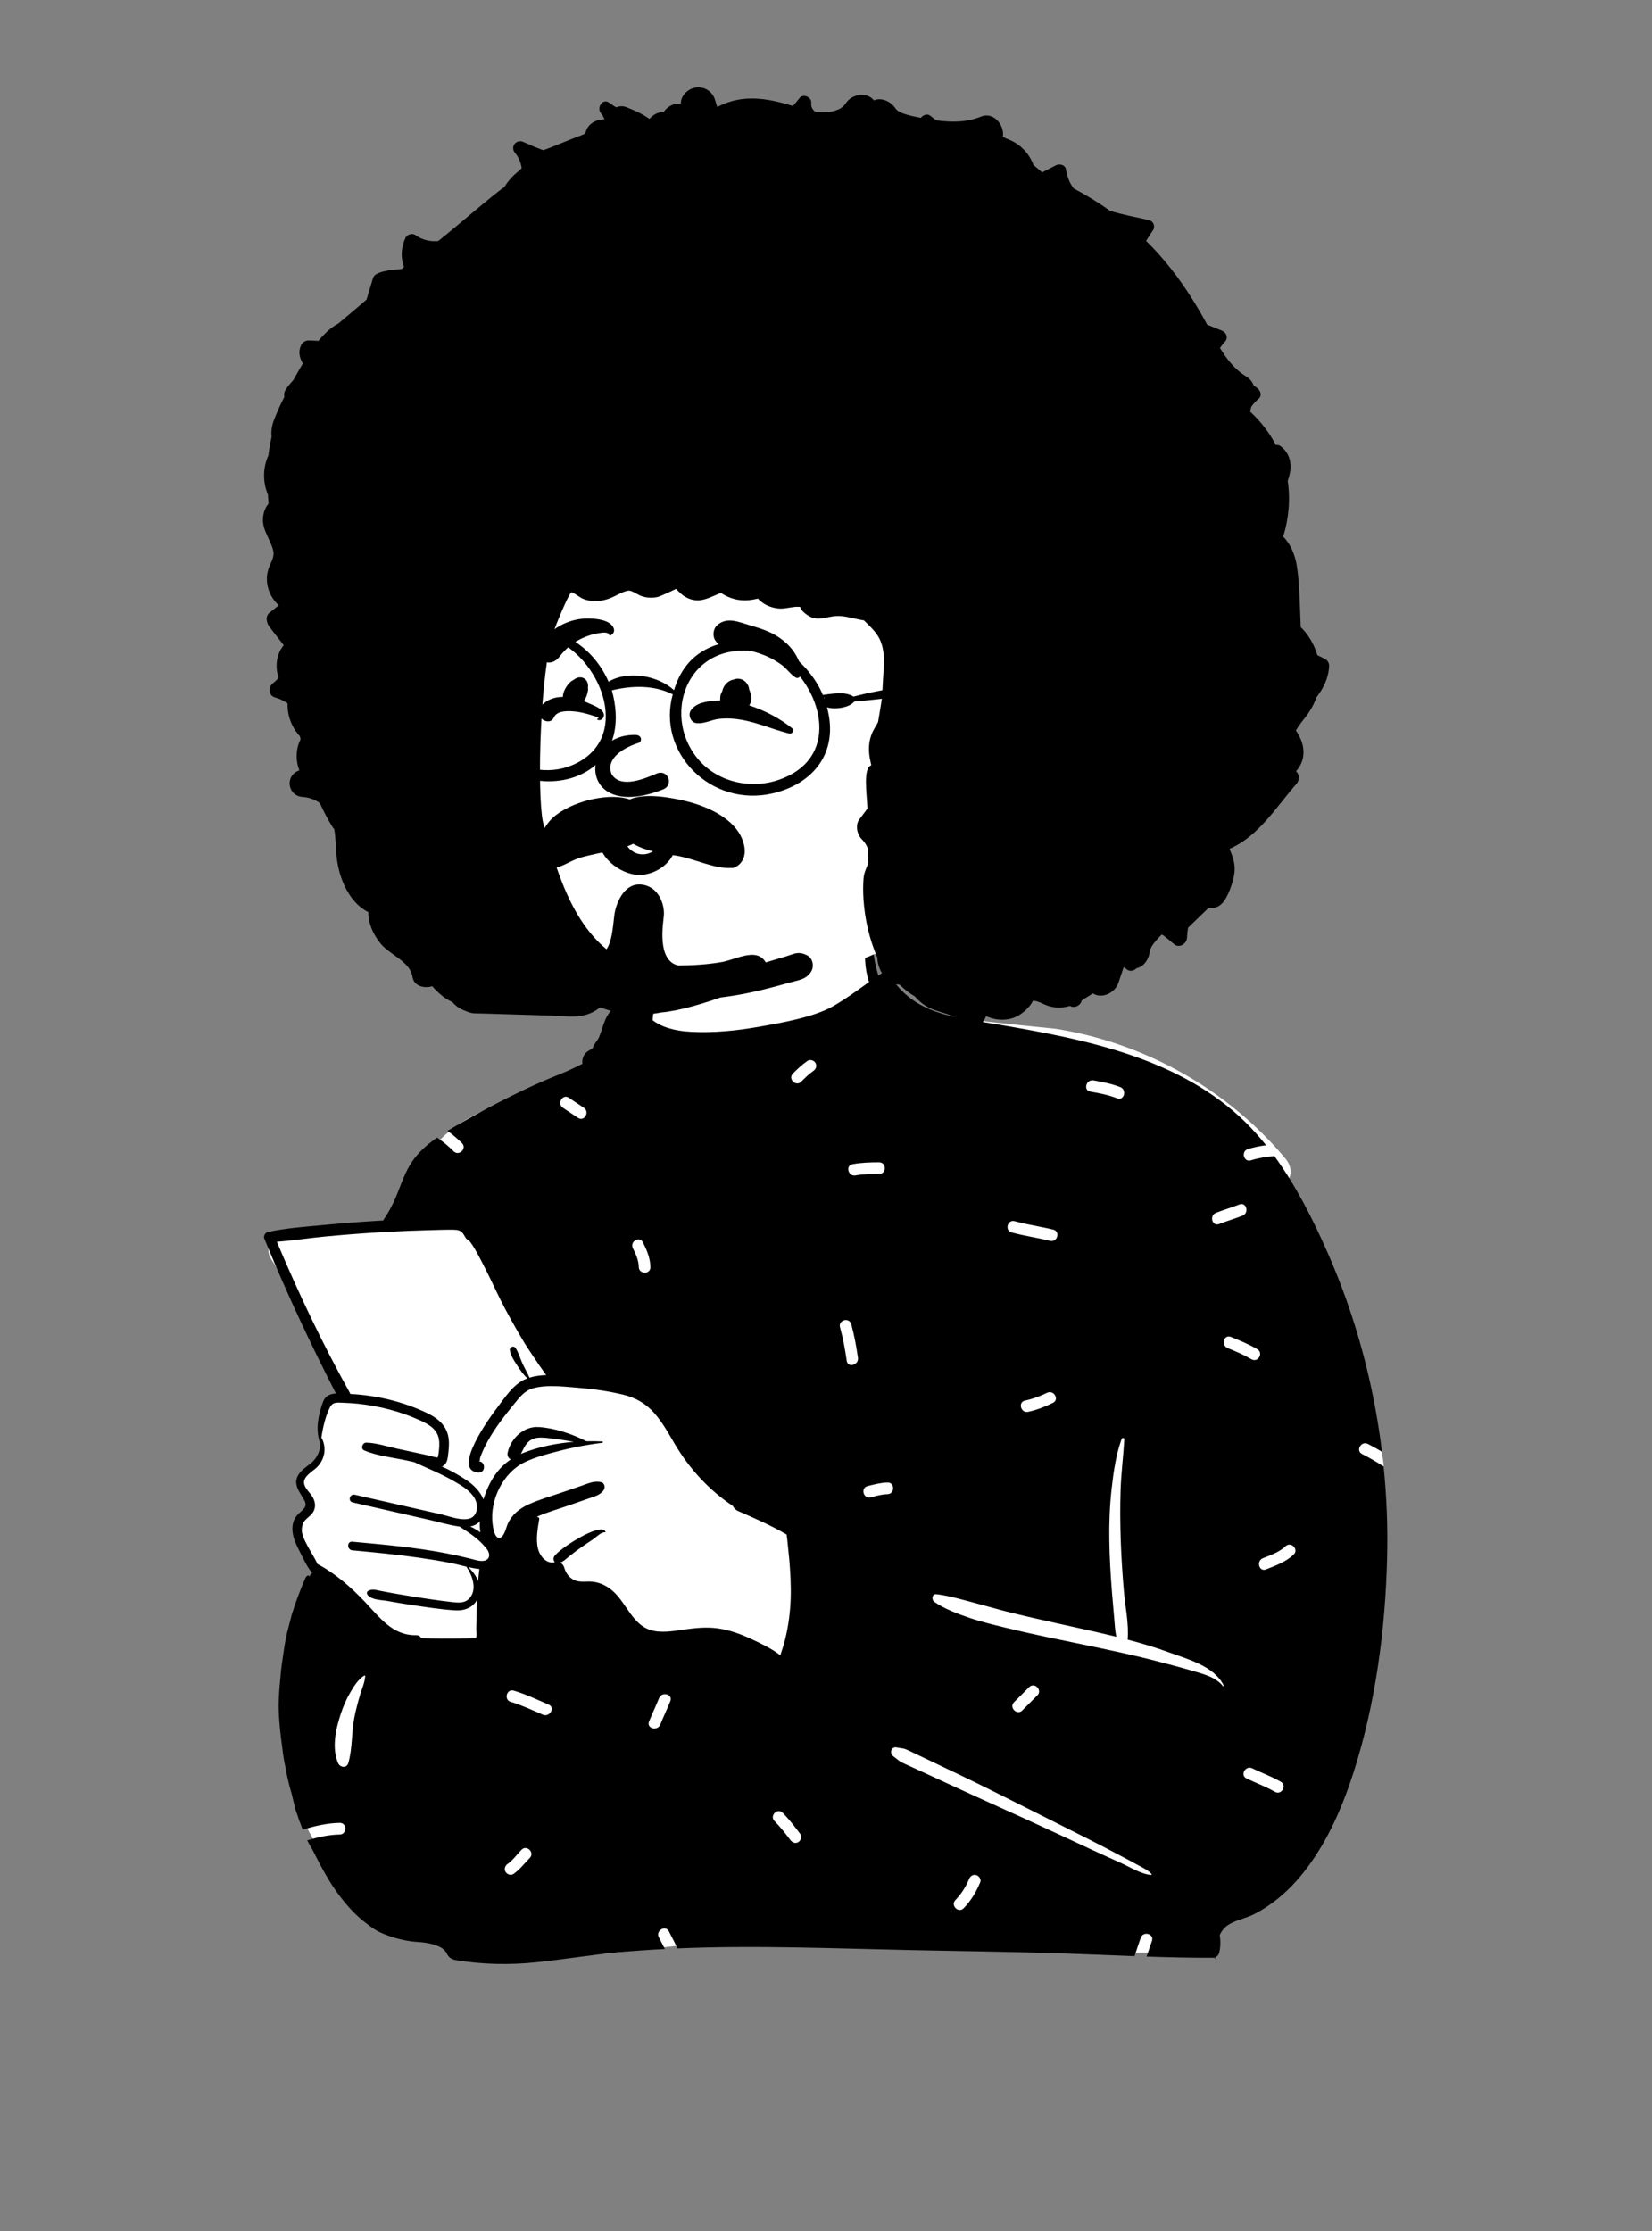 <svg width="240" height="324" viewBox="0 0 240 324" fill="none" xmlns="http://www.w3.org/2000/svg">
<rect x="0" y="0" width="240" height="324" fill="#808080" stroke="none"/>
<path fill-rule="evenodd" clip-rule="evenodd" d="M58.921 176.597C60.762 169.453 62.456 166.425 65.727 163.942C68.787 161.619 73.253 159.669 79.77 158.244C86.558 157.057 86.751 153.528 88.453 147.857C88.949 146.152 91.41 145.698 92.472 146.927C92.621 146.765 92.778 146.617 92.939 146.484C92.794 145.671 93.978 143.34 93.939 142.562C93.526 134.444 96.181 130.367 102.807 128.851C104.248 128.522 114.037 128.327 115.442 128.716C121.585 130.415 127.632 135.808 126.707 142.305C128.635 144.826 130.522 146.364 133.497 147.176C140.117 148.017 146.737 148.764 153.359 149.404C166.322 151.438 178.475 158.3 186.782 168.309C187.548 169.233 187.769 170.487 187.093 171.472C187.623 173.741 190.604 179.246 188.258 180.801C192.116 190.03 200.993 207.868 201.009 212.964C201.079 234.373 198.767 262.24 177.645 274.087C176.8 274.919 176.679 275.839 176.313 277.076C175.384 280.974 172.011 283.759 168.32 283.532C150.136 283.936 132.524 281.717 114.34 281.61C106.321 281.562 96.677 282.76 89.71 283.557C82.744 284.355 75.712 283.649 69.027 281.61C68.463 282.497 67.323 283.015 66.167 282.76C59.237 281.382 53.632 277.111 48.751 272.442C47.26 269.728 41.434 261.995 43.75 259.303C41.651 250.428 41.76 240.892 45.49 232.441C44.961 230.892 45.925 229.189 45.49 227.589C45.175 226.432 44.369 225.953 43.963 224.806C43.392 223.193 44.013 221.029 44.656 219.383C44.919 218.563 44.171 217.68 43.963 216.842C42.977 212.894 45.235 213.242 46.864 210.602C46.84 210.594 46.416 208.709 46.418 208.719C46.169 207.373 46.793 205.65 47.338 204.527C47.706 203.768 48.495 203.293 49.279 203.38C48.49 200.699 47.491 198.469 46.418 195.887C44.519 191.336 42.116 186.977 39.39 182.857C38.274 181.17 39.773 179.216 41.58 179.101C47.427 178.729 53.211 177.887 58.921 176.597Z" fill="white"/>
<path fill-rule="evenodd" clip-rule="evenodd" d="M75.987 211.017C78.325 210.1 80.844 209.593 83.374 209.396C82.012 209.158 80.645 208.927 79.267 208.809C78.306 208.726 77.415 208.735 76.692 209.464C76.21 209.95 75.984 210.576 75.668 211.151C75.771 211.104 75.879 211.06 75.987 211.017ZM50.884 202.441C54.714 202.636 58.549 203.546 62.014 205.197C63.431 205.873 64.716 206.85 65.092 208.456C65.282 209.276 65.235 210.124 65.134 210.952C65.058 211.58 65.039 212.381 64.494 212.806C64.401 212.877 64.302 212.932 64.198 212.972C65.476 213.549 66.693 214.243 67.775 214.957C68.763 215.61 69.78 216.616 70.236 217.751C70.274 217.622 70.312 217.502 70.35 217.388C71.127 215.088 72.325 213.205 74.212 211.939C73.878 211.789 73.648 211.434 73.756 210.944C74.204 208.896 76.095 207.116 78.23 207.243C80.569 207.38 83.081 208.232 85.196 209.308C85.967 209.291 86.736 209.301 87.497 209.335C87.627 209.339 87.621 209.517 87.497 209.532C86.88 209.61 86.263 209.697 85.646 209.798C84.18 210.033 82.718 210.331 81.288 210.7C79.572 211.145 77.797 211.59 76.194 212.366C73.084 213.873 71.159 217.813 71.554 221.241C71.62 221.803 71.837 223.502 72.617 223.327C73.276 223.179 73.538 221.803 73.768 221.293C74.385 219.941 75.497 219.057 76.83 218.459C78.395 217.755 80.07 217.28 81.693 216.726C82.612 216.411 83.531 216.096 84.452 215.783C85.394 215.46 86.29 215.014 87.294 215.24C87.9 215.378 87.97 216.1 87.63 216.515C87.112 217.147 86.343 217.333 85.597 217.593C84.613 217.935 83.63 218.278 82.648 218.62C81.129 219.148 79.538 219.594 78.057 220.241L78.104 220.346C78.224 220.313 78.366 220.433 78.342 220.581C78.121 221.949 77.812 223.529 78.154 224.899C78.425 225.985 79.378 227.188 80.616 226.869C80.421 226.691 80.349 226.385 80.48 226.102C80.971 225.053 87.393 220.915 87.966 222.452C87.985 222.506 87.926 222.547 87.879 222.538C87.391 222.437 86.573 223.269 86.183 223.534C85.619 223.914 85.046 224.286 84.488 224.677C83.877 225.104 83.282 225.552 82.701 226.015C82.244 226.379 81.9 226.757 81.376 226.941C81.651 227.072 81.869 227.315 81.961 227.625C82.198 228.435 82.654 229.122 83.447 229.479C84.277 229.851 85.213 229.616 86.087 229.707C87.279 229.828 88.318 230.394 89.187 231.204C91.01 232.907 91.925 235.908 94.475 236.713C95.998 237.193 97.688 236.891 99.23 236.673C100.952 236.43 102.63 236.238 104.364 236.492C106.025 236.735 107.594 237.309 109.111 238.011C110.533 238.668 112.105 239.413 113.366 240.393C113.626 239.592 113.888 238.799 114.087 237.982C114.556 236.048 114.809 234.078 114.871 232.091C114.928 230.2 114.822 228.3 114.659 226.416C114.579 225.476 114.452 224.54 114.372 223.599C114.351 223.362 114.309 223.109 114.277 222.855C112.025 221.526 109.659 220.507 107.274 219.459C107.267 219.457 107.261 219.452 107.254 219.451C107.18 219.417 107.109 219.385 107.035 219.353C107.037 219.349 107.039 219.345 107.043 219.34C106.77 219.174 106.58 218.952 106.466 218.702C103.029 216.422 100.156 213.309 98.013 209.678C97.116 208.156 96.251 206.577 95.077 205.244C93.826 203.821 92.341 202.976 90.503 202.536C88.354 202.021 86.14 201.712 83.939 201.536C82.737 201.441 81.393 201.293 80.083 201.3C79.171 201.306 78.277 201.384 77.457 201.61C76.242 201.944 75.532 202.868 74.77 203.802C74.041 204.698 73.316 205.597 72.636 206.531C71.992 207.416 71.383 208.331 70.855 209.291C70.538 209.866 70.244 210.458 69.997 211.068C69.911 211.284 69.797 211.529 69.744 211.753C69.691 211.979 69.788 212.218 69.535 212.218C70.58 212.233 70.57 213.905 69.53 213.843C65.461 213.607 71.29 205.66 72.142 204.552C73.348 202.984 74.592 200.938 76.523 200.209C76.551 200.198 76.58 200.188 76.608 200.179C76.046 199.647 75.602 199.009 75.177 198.36C74.74 197.692 74.219 196.927 74.075 196.134C73.984 195.629 74.611 195.342 74.909 195.783C75.342 196.428 75.552 197.244 75.875 197.952C76.204 198.67 76.606 199.349 76.923 200.074C77.685 199.839 78.509 199.732 79.348 199.696C78.29 198.263 76.481 195.498 76.263 195.143C75.262 193.499 74.309 191.804 73.399 190.106C72.414 188.268 71.571 186.353 70.629 184.493C70.094 183.439 69.556 182.375 68.962 181.352C68.757 181.002 68.537 180.651 68.288 180.332C68.24 180.268 68.178 180.216 68.121 180.156C68.056 180.12 67.988 180.08 67.95 180.059C67.608 179.863 67.487 179.406 67.247 179.116C66.862 178.649 66.41 178.594 65.831 178.588C64.597 178.575 63.359 178.624 62.127 178.658C60.317 178.708 58.508 178.78 56.7 178.875C56.153 178.905 55.608 178.935 55.061 178.968C52.43 179.125 49.802 179.33 47.18 179.581C44.861 179.803 42.541 180.165 40.219 180.338C43.363 187.809 46.849 195.145 50.795 202.226C50.835 202.297 50.865 202.369 50.884 202.441ZM68.326 221.688C68.833 221.921 69.325 222.21 69.784 222.54C69.708 222.027 69.689 221.486 69.71 220.942C69.332 221.348 68.848 221.581 68.326 221.688ZM46.681 208.836C46.717 208.84 46.751 208.86 46.768 208.895C47.469 210.343 47.176 211.96 46.031 213.095C45.431 213.687 44.123 214.355 44.166 215.327C44.201 216.113 45.057 216.772 45.422 217.421C45.763 218.026 45.889 218.689 45.617 219.345C45.268 220.184 44.294 220.518 43.96 221.342C43.538 222.388 44.224 223.65 44.706 224.561C45.154 225.404 45.733 226.247 46.117 227.139C48.693 228.473 50.998 230.519 52.979 232.596C55.149 234.868 57.01 237.542 60.456 237.474C60.8 237.468 61.062 237.65 61.219 237.901C62.178 237.946 63.139 237.965 64.098 237.969C65.784 237.977 67.47 237.96 69.154 237.907C69.272 237.5 69.186 236.946 69.192 236.601C69.213 235.492 69.224 234.384 69.27 233.275C69.283 232.966 69.296 232.655 69.308 232.347C68.702 233.444 67.519 233.943 66.171 233.866C64.003 233.74 61.823 233.385 59.677 233.065C58.546 232.898 57.418 232.708 56.292 232.505C55.367 232.341 54.061 232.383 53.415 231.641C53.263 231.468 53.254 231.151 53.493 231.034C54.133 230.719 54.536 230.895 55.24 231.03C56.098 231.197 56.958 231.356 57.82 231.504C59.474 231.791 61.132 232.057 62.795 232.292C63.741 232.425 64.69 232.556 65.638 232.66C66.467 232.748 67.4 232.869 68.068 232.246C69.414 230.986 68.66 228.874 67.808 227.602C67.791 227.577 67.791 227.553 67.798 227.532C66.995 227.344 66.194 227.124 65.396 226.97C63.86 226.674 62.313 226.425 60.765 226.203C57.583 225.749 54.38 225.448 51.182 225.146C50.389 225.07 50.381 223.823 51.182 223.897C55.777 224.318 60.395 224.717 64.929 225.603C66.065 225.822 67.194 226.072 68.315 226.353C68.846 226.484 69.414 226.689 69.969 226.696C70.003 226.696 70.037 226.696 70.071 226.693C71.159 226.66 71.317 225.728 70.719 224.952C70.646 224.857 70.57 224.762 70.491 224.671C69.435 223.411 68.119 222.57 66.763 221.699C65.243 221.492 63.729 221.031 62.241 220.693C58.569 219.856 54.898 219.019 51.224 218.184C50.504 218.019 50.81 216.912 51.53 217.075C54.319 217.707 57.108 218.339 59.897 218.971L63.978 219.896C64.793 220.08 65.812 220.45 66.771 220.583C67.244 220.649 67.703 220.657 68.117 220.56C69.454 220.243 69.522 218.571 68.945 217.578C68.298 216.462 67.077 215.764 65.993 215.132C64.115 214.035 62.117 213.247 60.165 212.338C59.818 212.262 59.472 212.186 59.125 212.11C57.11 211.666 54.807 211.449 52.91 210.635C52.341 210.394 52.652 209.498 53.214 209.51C54.686 209.542 56.227 210.066 57.665 210.377C59.222 210.715 60.782 211.051 62.339 211.387C62.495 211.421 63.42 211.717 63.56 211.651C63.648 211.609 63.68 211.301 63.71 211.098C63.805 210.43 63.874 209.728 63.771 209.058C63.543 207.555 62.29 206.85 61.022 206.273C58.2 204.99 55.105 204.187 52.024 203.865C51.315 203.791 50.605 203.745 49.891 203.722C49.052 203.696 48.361 203.548 47.936 204.375C47.269 205.677 46.901 207.351 46.681 208.836ZM50.602 256.04C51.217 253.912 51.049 251.64 51.471 249.47C51.688 248.35 51.985 247.239 52.309 246.146C52.571 245.263 53.007 244.324 53.056 243.403C53.059 243.341 52.987 243.306 52.937 243.334C52.069 243.831 51.403 244.906 50.908 245.749C50.316 246.758 49.863 247.815 49.498 248.926C48.771 251.14 48.174 253.81 49.112 256.04C49.391 256.704 50.371 256.837 50.602 256.04ZM69.608 227.856C69.088 227.805 68.569 227.706 68.049 227.589C68.63 228.156 69.167 228.838 69.465 229.595C69.511 229.014 69.57 228.435 69.648 227.858C69.636 227.858 69.621 227.858 69.608 227.856ZM74.603 272.149C75.519 271.509 76.187 270.614 76.965 269.825C77.729 269.049 76.534 267.853 75.769 268.63C75.106 269.303 74.531 270.144 73.75 270.689C73.374 270.95 73.201 271.424 73.447 271.845C73.664 272.217 74.228 272.41 74.603 272.149ZM79.714 247.559C78.041 246.835 76.396 246.047 74.645 245.526C73.598 245.214 73.155 246.846 74.195 247.156C75.808 247.636 77.32 248.352 78.861 249.018C79.85 249.446 80.71 247.989 79.714 247.559ZM97.383 247.052C97.792 246.042 96.156 245.607 95.753 246.603C95.289 247.749 94.757 248.865 94.293 250.011C93.884 251.021 95.519 251.457 95.922 250.461C96.386 249.315 96.919 248.198 97.383 247.052ZM114.822 267.219C115.094 267.583 115.548 267.78 115.978 267.523C116.337 267.307 116.557 266.734 116.281 266.366C115.475 265.292 114.659 264.231 113.715 263.273C112.95 262.497 111.755 263.693 112.52 264.469C113.363 265.324 114.102 266.26 114.822 267.219ZM117.315 154.064C116.539 154.594 115.86 155.238 115.197 155.901C114.426 156.671 115.622 157.866 116.392 157.096C116.951 156.538 117.514 155.971 118.168 155.524C118.546 155.266 118.716 154.785 118.471 154.367C118.252 153.993 117.692 153.807 117.315 154.064ZM91.944 181.273C92.382 182.151 92.777 183.012 92.802 184.011C92.829 185.099 94.519 185.099 94.492 184.011C94.46 182.704 93.978 181.571 93.403 180.419C92.917 179.444 91.46 180.302 91.944 181.273ZM82.635 159.42C81.726 158.815 80.881 160.28 81.781 160.88C82.512 161.367 83.242 161.854 83.972 162.341C84.88 162.947 85.726 161.482 84.825 160.881C84.095 160.394 83.365 159.907 82.635 159.42ZM123.011 197.627C123.166 198.701 124.795 198.242 124.641 197.178C124.403 195.533 124.113 193.91 123.667 192.308C123.375 191.259 121.746 191.708 122.038 192.757C122.484 194.359 122.774 195.982 123.011 197.627ZM128.937 216.995C130.025 216.972 130.025 215.281 128.937 215.304C127.952 215.325 126.985 215.584 126.035 215.821C124.979 216.085 125.429 217.716 126.484 217.452C127.287 217.251 128.105 217.013 128.937 216.995ZM131.124 256.01C131.498 256.192 131.882 256.356 132.259 256.529C133.016 256.875 133.772 257.221 134.528 257.569C136.103 258.292 137.677 259.017 139.249 259.746C142.397 261.203 145.569 262.61 148.725 264.051C151.943 265.522 155.152 267.012 158.357 268.51C159.867 269.215 161.389 269.894 162.908 270.581C164.206 271.169 165.811 272.195 167.236 272.292C167.31 272.297 167.334 272.204 167.292 272.156C166.754 271.544 165.895 271.187 165.187 270.789C164.464 270.382 163.728 269.999 162.995 269.611C161.466 268.801 159.936 267.997 158.393 267.216C155.306 265.653 152.214 264.102 149.121 262.553C145.966 260.972 142.815 259.381 139.633 257.857C138.135 257.14 136.635 256.424 135.134 255.711C134.321 255.325 133.508 254.939 132.695 254.554C132.343 254.387 131.996 254.208 131.636 254.059C131.159 253.862 130.796 253.902 130.304 253.78C129.501 253.582 129.154 254.603 129.77 255.048C130.278 255.414 130.545 255.727 131.124 256.01ZM142.408 273.348C142.581 272.926 142.218 272.413 141.818 272.307C141.338 272.181 140.953 272.473 140.778 272.898C140.315 274.026 139.655 275.06 138.805 275.934C138.046 276.715 139.24 277.911 140 277.129C141.065 276.034 141.83 274.754 142.408 273.348ZM150.709 246.208C151.479 245.437 150.284 244.242 149.514 245.012L147.323 247.203C146.553 247.974 147.748 249.17 148.518 248.399L150.709 246.208ZM173.181 242.635C174.756 243.097 176.593 243.522 177.667 244.866C177.719 244.932 177.807 244.848 177.776 244.782C176.401 241.931 172.459 240.932 169.73 239.933C167.8 239.226 165.819 238.64 163.822 238.117C164.021 235.838 163.471 233.395 163.279 231.127C163.075 228.705 162.909 226.277 162.823 223.848C162.736 221.37 162.715 218.875 162.797 216.396C162.878 213.926 163.198 211.487 163.339 209.026C163.352 208.788 163.021 208.776 162.949 208.973C162.12 211.257 161.766 213.787 161.496 216.196C161.218 218.677 161.125 221.15 161.161 223.646C161.198 226.212 161.347 228.771 161.551 231.329C161.648 232.541 161.761 233.752 161.867 234.963C161.948 235.888 161.986 236.805 162.174 237.7C160.97 237.404 159.762 237.124 158.559 236.852C154.721 235.986 150.867 235.182 147.045 234.245C145.169 233.785 143.32 233.235 141.452 232.746C139.694 232.285 137.837 231.727 136.032 231.521C135.388 231.448 135.306 232.329 135.732 232.629C137.2 233.659 139.149 234.377 140.844 234.954C142.545 235.533 144.313 235.95 146.057 236.378C149.693 237.273 153.363 238.005 157.028 238.766C160.688 239.528 164.355 240.283 167.974 241.222C169.717 241.674 171.454 242.128 173.181 242.635ZM181.811 197.402C182.752 197.954 183.601 196.492 182.664 195.942C181.437 195.221 180.129 194.68 178.811 194.152C177.8 193.747 177.364 195.383 178.362 195.783C179.546 196.257 180.708 196.754 181.811 197.402ZM185.218 260.218C186.162 260.765 187.012 259.304 186.071 258.758C184.75 257.992 183.303 257.481 181.934 256.81C180.96 256.333 180.104 257.792 181.081 258.27C182.45 258.941 183.897 259.452 185.218 260.218ZM186.751 224.56C185.839 225.427 184.621 225.836 183.473 226.291C182.472 226.688 182.911 228.322 183.922 227.921C185.353 227.354 186.81 226.836 187.946 225.756C188.737 225.005 187.539 223.811 186.751 224.56ZM176.658 176.135C175.655 176.528 176.095 178.163 177.108 177.765C178.231 177.325 179.391 176.989 180.515 176.548C181.518 176.155 181.079 174.52 180.066 174.918C178.942 175.358 177.782 175.694 176.658 176.135ZM158.854 156.9C157.789 156.721 157.335 158.35 158.405 158.531C159.733 158.755 161.04 159.017 162.299 159.505C163.316 159.898 163.752 158.263 162.748 157.874C161.489 157.387 160.182 157.125 158.854 156.9ZM152.971 203.732C153.949 203.251 153.091 201.794 152.119 202.272C151.093 202.776 150.031 203.166 148.913 203.404C147.848 203.631 148.302 205.261 149.362 205.035C150.621 204.766 151.819 204.299 152.971 203.732ZM147.415 177.352C146.363 177.064 145.918 178.695 146.966 178.983C148.809 179.488 150.707 179.751 152.564 180.2C153.622 180.456 154.07 178.826 153.013 178.57C151.156 178.12 149.258 177.858 147.415 177.352ZM123.845 169.074C122.775 169.272 123.231 170.901 124.294 170.705C125.426 170.495 126.573 170.492 127.72 170.491C128.81 170.491 128.808 168.8 127.72 168.8C126.417 168.801 125.13 168.836 123.845 169.074ZM46.973 177.907C49.734 177.643 52.5 177.432 55.27 177.273C55.399 177.267 55.525 177.259 55.654 177.252C55.669 177.223 55.688 177.195 55.707 177.165C56.611 175.838 57.277 174.511 57.853 173.01C58.405 171.582 58.939 170.109 59.789 168.819C60.757 167.351 62.065 166.201 63.498 165.205C64.368 165.79 65.174 166.475 65.913 167.2C66.689 167.964 67.885 166.769 67.108 166.005C66.452 165.36 65.752 164.764 65.012 164.226C65.866 163.706 66.738 163.218 67.589 162.732C70.777 160.913 74.041 159.23 77.373 157.692C78.921 156.975 80.489 156.339 82.067 155.694C82.916 155.348 83.755 154.902 84.604 154.5C84.543 153.9 84.722 153.228 85.183 152.833C85.523 152.543 85.787 152.435 86.193 152.231C86.284 152.199 86.339 152.18 86.364 152.169C86.345 152.173 86.29 152.19 86.199 152.22C85.984 152.319 85.967 152.29 86.148 152.133C86.159 151.791 86.833 151.068 86.987 150.715C87.524 149.504 87.691 148.223 88.483 147.12C89.575 145.6 91.409 145.026 93.118 145.541C93.296 143.713 93.342 141.805 94.031 140.173C94.05 140.129 94.111 140.109 94.139 140.158C94.857 141.382 94.918 142.745 94.973 144.157C95.026 145.482 94.975 146.837 94.802 148.153C94.912 148.238 95.024 148.318 95.14 148.396C95.685 148.756 96.272 149.033 96.889 149.238C98.064 149.626 99.296 149.796 100.527 149.855C103.707 150.007 106.984 149.686 110.11 149.14C113.273 148.589 118.122 147.76 120.936 146.177C122.793 145.133 124.506 143.859 126.243 142.624C125.613 140.595 125.453 138.414 126.087 136.7C126.163 136.495 126.484 136.457 126.545 136.7C126.942 138.336 127.058 139.98 127.587 141.597C127.595 141.621 127.603 141.646 127.612 141.669C127.777 141.557 127.941 141.447 128.106 141.337C128.487 141.086 129.004 141.274 129.232 141.633C132.881 147.384 138.659 147.714 144.727 148.741C151.367 149.865 158.041 151.078 164.425 153.279C170.531 155.384 176.366 158.448 180.989 163.026C182.035 164.063 183.014 165.167 183.937 166.32C183.044 166.433 182.157 166.608 181.283 166.883C180.247 167.209 180.692 168.84 181.732 168.513C182.856 168.16 183.993 167.985 185.142 167.898C188.282 172.197 190.731 177.071 192.849 181.868C196.911 191.066 199.555 200.862 200.772 210.835C200.104 210.434 199.424 210.053 198.727 209.698C197.758 209.205 196.904 210.664 197.874 211.158C198.95 211.706 199.996 212.31 201.009 212.964C201.452 217.33 201.624 221.723 201.52 226.11C201.272 236.568 199.861 247.332 196.669 257.309C195.103 262.206 193.029 267.063 189.938 271.202C188.539 273.076 186.951 274.767 185.079 276.177C184.172 276.861 183.213 277.472 182.201 277.988C180.898 278.656 179.199 278.876 178.075 279.82C177.706 280.131 177.42 280.541 177.205 281.004C177.329 281.883 177.344 282.764 177.103 283.644C177.027 283.919 176.82 284.142 176.565 284.25C176.56 284.326 176.56 284.4 176.56 284.472C176.56 284.506 176.51 284.514 176.503 284.481C176.493 284.415 176.482 284.35 176.472 284.282C176.389 284.309 176.303 284.322 176.214 284.322C173.005 284.334 169.792 284.256 166.578 284.147C166.827 283.386 167.096 282.631 167.354 281.869C167.705 280.835 166.072 280.395 165.725 281.42C165.422 282.31 165.106 283.192 164.825 284.086C161.382 283.958 157.94 283.804 154.504 283.69C147.196 283.447 139.891 283.367 132.581 283.213C121.229 282.972 109.795 282.479 98.426 282.961C98.033 282.126 97.593 281.311 97.176 280.487C96.683 279.516 95.226 280.372 95.716 281.341C96.006 281.913 96.307 282.478 96.592 283.049C94.29 283.169 91.989 283.327 89.694 283.542C85.777 283.91 81.898 284.563 77.985 284.969C74.007 285.383 70.115 285.309 66.169 284.652C65.459 284.534 65.041 284.104 64.868 283.572C64.861 283.57 64.857 283.566 64.853 283.559C64.65 283.322 64.46 283.126 64.263 282.955C64.029 282.803 63.775 282.674 63.477 282.559C62.922 282.348 62.343 282.219 61.755 282.133C61.109 282.036 60.454 282.027 59.808 281.947C59.263 281.877 58.73 281.773 58.198 281.647C57.241 281.418 56.332 281.12 55.428 280.725C54.64 280.381 53.928 279.886 53.256 279.347C51.866 278.33 50.662 277.033 49.61 275.684C48.997 274.896 48.42 274.078 47.896 273.226C46.984 271.751 46.206 270.219 45.42 268.674C45.135 268.216 44.875 267.747 44.637 267.268C46.173 266.816 47.724 266.447 49.352 266.421C50.44 266.403 50.44 264.712 49.352 264.73C47.484 264.76 45.718 265.196 43.963 265.716C43.877 265.489 43.795 265.26 43.72 265.028C43.511 264.544 43.337 264.047 43.194 263.544C43.109 263.316 43.025 263.088 42.94 262.86C42.75 262.069 42.56 261.276 42.367 260.484C41.985 259.216 41.683 257.929 41.461 256.625C41.275 255.767 41.132 254.902 41.034 254.027C40.739 251.907 40.498 249.792 40.481 247.649C40.506 246.328 40.591 245.009 40.734 243.696C40.796 242.804 40.899 241.917 41.039 241.035C41.22 239.725 41.4 238.428 41.702 237.134C41.928 236.259 42.154 235.384 42.38 234.509C42.944 232.685 43.61 230.897 44.377 229.149C44.419 229.039 44.633 228.798 44.761 228.796C44.858 228.794 44.994 228.883 44.949 229.001C44.945 229.012 44.941 229.024 44.937 229.035C44.981 228.936 45.023 228.834 45.068 228.735C45.106 228.642 45.253 228.456 45.367 228.458C45.374 228.458 45.38 228.458 45.389 228.46C45.359 228.439 45.332 228.412 45.304 228.38C44.546 227.482 44.053 226.3 43.511 225.26C43.06 224.402 42.636 223.498 42.513 222.528C42.406 221.676 42.551 220.837 43.086 220.148C43.694 219.364 44.839 218.996 44.203 217.863C43.481 216.574 42.418 215.456 43.477 213.991C44.015 213.245 44.869 212.835 45.503 212.186C46.232 211.436 46.578 210.432 46.559 209.407C46.515 209.432 46.456 209.42 46.434 209.356C45.822 207.505 46.265 205.472 46.893 203.669C47.235 202.69 47.96 202.422 48.803 202.373C45.152 195.24 41.736 187.993 38.691 180.579C38.59 180.336 38.491 180.093 38.392 179.85C38.244 179.486 38.556 179.002 38.917 178.922C41.55 178.345 44.292 178.161 46.973 177.907Z" fill="black"/>
<path fill-rule="evenodd" clip-rule="evenodd" d="M75.103 96.153C76.553 78.468 80.969 62.805 101.716 62.137C111.079 62.22 120.637 64.21 129.247 67.892C150.174 78.389 156.814 116.745 138.376 132.185C138.486 132.247 138.512 132.428 138.383 132.515C134.574 135.078 130.34 137.188 126.099 138.96C114.803 143.737 101.506 145.812 89.986 140.63C72.406 133.147 72.142 112.324 75.103 96.153V96.153Z" fill="white"/>
<path fill-rule="evenodd" clip-rule="evenodd" d="M40.499 87.91C39.776 87.259 39.237 86.405 38.965 85.447C38.716 84.575 38.699 83.621 38.963 82.751C39.246 81.816 39.856 81.073 39.719 80.1C39.704 80.005 39.685 79.906 39.656 79.806C39.128 77.976 37.828 76.655 38.293 74.626C38.424 74.053 38.671 73.538 39.016 73.132C38.978 72.692 38.944 72.249 38.916 71.805C38.154 70.019 38.181 67.897 38.995 66.138C39.094 65.238 39.244 64.346 39.455 63.469C39.358 62.693 39.493 61.84 39.742 61.161C40.18 59.967 40.722 58.791 41.309 57.634C41.24 57.318 41.271 56.983 41.446 56.686C41.763 56.146 42.182 55.67 42.611 55.206C42.914 54.664 43.219 54.127 43.522 53.597C43.662 53.353 43.817 53.083 43.988 52.797C43.523 51.933 43.274 51.091 43.766 50.076C43.951 49.694 44.459 49.413 44.878 49.438C45.335 49.465 45.797 49.486 46.261 49.503C47.129 48.455 48.112 47.515 49.165 46.973C50.232 46.069 51.314 45.181 52.366 44.274C52.664 44.016 52.964 43.759 53.261 43.501C53.264 43.494 53.266 43.486 53.268 43.48C53.487 42.679 53.735 41.888 53.982 41.093C54.136 40.601 54.183 40.085 54.662 39.817C55.664 39.257 57.204 39.168 58.353 39.073C58.467 38.971 58.581 38.872 58.695 38.771C58.173 37.38 58.266 35.903 58.923 34.51C59.147 34.036 59.925 33.823 60.352 34.136C61.336 34.859 62.504 35.114 63.66 35.009C65.359 33.703 72.21 27.796 73.269 27.173C73.282 27.15 73.292 27.128 73.306 27.106C73.901 26.155 74.624 25.392 75.437 24.779C75.553 24.658 75.669 24.537 75.785 24.416C75.683 23.691 75.414 22.991 74.982 22.406C74.935 22.338 74.883 22.273 74.83 22.209C74.073 21.309 74.997 20.151 76.053 20.622C76.129 20.656 76.205 20.69 76.281 20.726C77.093 21.088 77.992 21.482 78.927 21.814C79.27 21.686 79.619 21.569 79.937 21.441L83.346 20.07C83.907 19.845 84.501 19.653 85.043 19.388C85.233 18.128 86.495 17.303 87.805 17.346C87.729 17.104 87.616 16.869 87.457 16.647C87.411 16.581 87.36 16.518 87.307 16.456C86.633 15.672 87.533 14.218 88.497 14.916C88.564 14.964 88.634 15.013 88.702 15.061C88.969 15.249 89.243 15.426 89.52 15.596C89.964 15.403 90.463 15.359 90.986 15.563C92.143 16.017 93.21 16.478 94.229 17.188C94.27 17.217 94.313 17.241 94.355 17.269C94.861 16.657 95.664 16.249 96.387 16.253C96.402 16.253 96.413 16.253 96.426 16.253C96.967 15.429 97.958 14.95 98.915 15.066C98.85 13.884 100.034 12.829 101.111 12.7C102.37 12.551 103.504 13.282 103.882 14.51C103.987 14.852 104.092 15.194 104.197 15.536C105.175 15.043 106.206 14.665 107.284 14.476C109.737 14.046 112.136 14.504 114.5 15.185C114.737 15.253 114.973 15.323 115.209 15.393C115.546 15.002 115.862 14.602 116.164 14.229C116.686 13.584 117.939 14.1 117.854 14.928C117.796 15.5 118.028 15.911 118.402 16.204C118.812 16.264 119.209 16.282 119.807 16.27C120.598 16.254 120.958 16.229 121.785 15.906C122.17 15.756 122.65 15.362 122.874 15.008C123.735 13.649 125.922 13.283 126.964 14.579C128.06 14.098 129.444 14.761 130.052 15.694C130.37 16.182 131.035 16.455 131.871 16.689C132.498 16.865 133.14 16.998 133.785 17.115C134.072 16.725 134.677 16.463 135.121 16.79C135.422 17.012 135.714 17.24 136.002 17.474C138.222 17.78 140.431 17.791 142.548 16.925C144.341 16.192 145.986 18.195 145.691 19.876C146.21 20.146 146.773 20.326 147.286 20.61C148.404 21.228 149.323 22.206 149.883 23.354C149.983 23.56 150.074 23.768 150.16 23.978C150.578 24.319 150.992 24.668 151.395 25.037C152.067 24.693 152.737 24.348 153.409 24.004C153.911 23.746 154.759 23.925 154.858 24.593C155.021 25.692 155.416 26.603 155.98 27.366C157.814 28.33 159.578 29.412 161.266 30.615C163.207 31.223 165.271 31.578 166.968 31.978C167.549 32.115 167.866 32.874 167.538 33.379C167.192 33.914 166.845 34.449 166.501 34.983C167.466 35.926 168.373 36.911 169.228 37.929C171.609 40.762 173.602 43.866 175.385 47.155C176.09 47.44 176.796 47.724 177.502 48.009C178.182 48.284 178.488 49.074 177.937 49.655C177.675 49.932 177.44 50.224 177.24 50.53C178.239 52.185 179.416 53.694 181.061 54.683C181.562 54.983 181.938 55.455 182.139 55.989C182.31 56.103 182.479 56.226 182.646 56.351C183.111 56.702 183.392 57.467 182.847 57.921C182.464 58.242 182.105 58.623 181.801 59.043C181.735 59.282 181.668 59.523 181.6 59.762C183.13 61.17 184.402 62.806 185.357 64.64C185.583 64.604 185.815 64.627 186.003 64.767C187.71 66.029 187.761 68.038 187.074 69.835C187.488 72.542 187.222 75.317 186.423 77.94C187.473 78.989 188.105 80.502 188.363 81.96C188.817 84.522 188.849 88.461 188.967 91.076C190.112 92.181 190.928 93.612 191.382 95.15C191.764 95.341 192.147 95.531 192.529 95.721C192.869 95.89 193.119 96.336 193.097 96.712C193 98.532 192.25 99.969 191.255 101.271C190.902 102.275 190.38 103.201 189.696 104.089C189.223 104.697 188.76 105.281 188.352 105.938C188.31 106.003 188.285 106.065 188.266 106.107C188.426 106.28 188.559 106.568 188.676 106.773C189.652 108.493 189.666 110.509 188.28 112.008C188.802 112.435 188.819 113.297 188.359 113.825C185.361 117.251 182.861 121.417 178.702 123.237C178.683 123.269 178.666 123.3 178.651 123.332C179.494 125.361 179.608 126.416 178.919 128.512C178.915 128.531 178.909 128.548 178.902 128.567C178.535 129.666 177.859 131.427 176.64 131.769C176.255 131.877 175.877 131.925 175.503 131.923C174.535 132.855 173.57 133.79 172.604 134.724C172.52 135.187 172.467 135.654 172.45 136.125C172.423 136.913 171.681 137.552 170.883 137.319C170.602 137.237 169.047 135.726 168.761 135.734C168.618 135.878 168.478 136.021 168.339 136.167C167.826 136.706 167.114 137.556 167.054 138.12C166.94 139.183 166.243 140.401 165.117 140.616C164.695 141.045 164.019 141.174 163.501 140.614C163.467 140.578 163.433 140.542 163.397 140.511C163.342 140.504 163.29 140.498 163.235 140.491C162.985 141.235 162.736 141.979 162.485 142.721C161.992 144.184 160.112 145.124 158.777 144.27C158.561 144.399 158.35 144.537 158.139 144.674C157.818 144.879 157.492 145.088 157.159 145.285C157.14 145.34 157.121 145.395 157.104 145.448C156.888 146.105 155.992 146.458 155.441 146.08C155.27 146.135 155.095 146.179 154.917 146.215C153.985 146.399 153.047 146.348 152.147 146.037C151.503 145.818 150.888 145.397 150.195 145.34C150.152 145.336 150.107 145.339 150.063 145.338C149.498 146.497 148.206 147.495 147.188 147.834C145.855 148.279 144.49 148.12 143.275 147.576C142.948 148.231 142.536 148.851 142.045 149.425C141.772 149.742 141.28 149.675 140.999 149.425C140.465 148.952 139.935 148.477 139.405 148C139.022 147.853 138.635 147.675 138.232 147.51C136.97 146.995 135.586 146.781 134.419 146.036C133.865 145.682 133.344 145.231 132.914 144.708C132.105 144.24 131.362 143.659 130.693 142.992C130.359 142.994 130.011 142.916 129.673 142.744C128.259 142.026 127.516 140.563 127.45 139.067C126.305 136.372 125.629 133.498 125.443 130.556C125.384 129.59 125.373 128.616 125.447 127.65C125.498 126.969 125.669 126.515 125.927 125.9C126.014 125.699 126.092 125.515 126.153 125.312C126.138 124.661 126.13 124.01 126.121 123.362C125.946 122.814 125.633 122.305 125.198 121.876C124.524 121.212 124.216 119.834 124.828 119.014C125.228 118.484 125.625 117.953 126.024 117.423C125.912 115.146 125.367 111.524 126.576 111.143C126.527 110.805 126.423 110.471 126.364 110.135C126.081 108.521 126.25 107.077 127.108 105.665C127.288 105.371 127.44 105.111 127.564 104.858C127.642 104.393 127.721 103.928 127.799 103.463C127.919 102.746 128.038 102.024 128.139 101.297C128.192 100.371 128.24 99.445 128.293 98.517C128.342 97.663 128.397 96.81 128.454 95.954C128.43 95.571 128.397 95.189 128.348 94.806C128.059 92.525 127.127 91.682 125.513 90.097C125.259 90.057 125.008 90.013 124.761 89.962C123.609 89.723 122.405 89.353 121.22 89.486C119.933 89.63 118.782 90.186 117.531 89.476C117.164 89.264 116.354 88.681 116.285 88.218C116.28 88.189 116.274 88.163 116.266 88.144C116.179 88.132 116.067 88.121 115.997 88.119C115.004 88.085 114.056 88.476 113.054 88.368C111.869 88.242 110.809 87.715 110.111 86.935C109.218 87.155 108.305 87.254 107.378 87.132C106.6 87.03 105.903 86.777 105.214 86.401C104.714 86.13 104.872 86.052 104.327 86.272C103.087 86.775 101.965 87.438 100.569 87.094C99.844 86.916 99.219 86.525 98.692 85.999C98.568 85.876 98.356 85.693 98.215 85.519C97.552 85.855 95.883 86.614 95.608 86.682C94.831 86.872 94.007 86.842 93.25 86.589C92.695 86.403 92.014 85.895 91.526 85.792C90.895 85.657 89.492 86.536 88.737 86.838C87.415 87.369 86.014 87.5 84.675 86.952C84.214 86.764 83.319 86.014 82.974 86.02C82.414 86.711 80.851 90.492 80.382 91.873C78.483 97.452 77.99 114.874 78.867 119.318C78.901 119.449 78.937 119.578 78.973 119.709C80.05 123.575 81.172 127.506 82.974 131.108C84.675 134.502 87.026 137.558 90.4 139.411C93.899 141.335 98.006 141.84 101.94 141.58C104.473 141.415 106.964 140.906 109.414 140.267C110.695 139.936 111.964 139.566 113.228 139.181C113.779 139.014 114.339 138.858 114.88 138.663C115.835 138.319 116.335 138.291 117.25 138.733C118.083 139.135 118.296 140.32 117.863 141.066C117.157 142.284 115.864 142.368 114.616 142.723C113.344 143.085 112.068 143.431 110.783 143.742C108.322 144.334 105.821 144.788 103.298 144.997C98.781 145.376 94.127 144.792 90.016 142.821C89.551 142.597 89.103 142.358 88.67 142.1C88.831 142.324 88.993 142.548 89.158 142.77C89.614 143.385 89.276 144.431 88.636 144.767C88.433 144.873 88.231 144.974 88.026 145.074C87.998 145.139 87.969 145.205 87.935 145.27C87.35 146.445 86.124 147.138 84.876 147.439C83.392 147.794 81.732 147.542 80.223 147.498C78.825 147.455 77.426 147.413 76.03 147.371C75.7 147.363 75.371 147.352 75.041 147.341C73.38 147.291 71.722 147.242 70.064 147.191C68.585 147.147 68.654 147.261 67.266 146.669C66.647 146.403 66.14 146.027 65.714 145.526C65.447 145.408 65.19 145.272 64.942 145.118C64.148 144.623 63.443 143.96 62.792 143.228C61.687 143.577 60.138 143.254 59.923 141.865C59.576 139.644 56.69 138.695 55.343 137.089C54.254 135.793 53.477 134.096 53.517 132.467C50.775 131.139 49.283 127.641 48.935 124.674C48.772 123.298 48.797 121.825 48.563 120.426C48.459 120.314 48.366 120.196 48.288 120.069C47.599 118.955 46.999 117.807 46.471 116.632C45.753 116.114 44.889 115.795 43.985 115.742C41.762 115.613 41.344 112.614 43.463 111.892C43.473 111.887 43.482 111.885 43.492 111.881C42.918 110.444 42.966 108.742 43.664 107.381C43.634 107.233 43.607 107.088 43.579 106.94C42.39 105.661 41.707 103.884 41.783 102.153C41.24 101.77 40.632 101.474 39.966 101.29C38.938 101.007 38.931 99.752 39.692 99.189C39.998 98.963 40.252 98.699 40.463 98.407C39.937 96.826 40.144 94.998 41.219 93.701C40.537 92.826 39.854 91.951 39.172 91.076C38.72 90.497 38.481 89.514 39.172 88.964C39.614 88.611 40.055 88.26 40.499 87.91Z" fill="black"/>
<path fill-rule="evenodd" clip-rule="evenodd" d="M90.31 120.752C89.585 119.473 87.422 119.681 87.092 121.173C86.421 124.198 90.027 126.992 92.766 127.062C95.488 127.131 98.541 124.813 98.147 121.886C98.05 121.162 97.083 121.25 96.754 121.704L96.626 121.878C95.731 123.081 94.549 124.326 92.888 124.033C92.2 123.912 91.574 123.481 91.158 122.928C90.656 122.259 90.711 121.461 90.31 120.752ZM107.617 98.62C107.248 98.518 106.876 98.557 106.549 98.696C105.819 98.83 105.209 99.439 104.995 100.134C104.978 100.194 104.959 100.253 104.939 100.312L104.906 100.4L104.994 100.177C104.953 100.396 104.775 100.627 104.71 100.847C104.631 101.118 104.612 101.425 104.639 101.723C104.407 101.726 104.175 101.734 103.943 101.754L103.72 101.774C102.468 101.89 101.094 102.104 100.353 103.185C99.936 103.793 100.327 104.887 101.092 105.004C102.271 105.185 103.286 104.533 104.46 104.402C105.57 104.278 106.731 104.349 107.827 104.55C110.089 104.963 112.168 105.881 114.372 106.456L114.672 106.532V106.532L114.672 106.531C115.049 106.622 115.478 106.097 115.105 105.789C113.339 104.338 111.078 103.162 108.85 102.446C109.175 101.929 109.275 101.249 109.053 100.695C109.019 100.58 108.976 100.468 108.931 100.357L108.838 100.128V100.128C108.828 100.02 108.808 99.913 108.778 99.808L108.773 99.776V99.776L108.77 99.778V99.778C108.604 99.239 108.171 98.773 107.617 98.62ZM85.086 98.703C84.603 98.22 83.925 98.291 83.421 98.672L83.354 98.724V98.724C82.879 98.935 82.485 99.397 82.227 99.824C81.959 100.268 81.781 100.72 81.774 101.209C80.605 101.213 79.485 101.564 78.627 102.508C78.349 102.813 78.16 103.283 78.313 103.696L78.403 103.942V103.942C78.692 104.722 79.988 105.172 80.428 104.254L80.448 104.209C80.916 103.119 82.713 103.234 83.667 103.345C84.333 103.423 84.99 103.589 85.633 103.774C85.859 103.839 86.084 103.91 86.308 103.983L86.532 104.055C86.652 104.094 87.274 104.432 86.887 104.352C86.783 104.331 86.704 104.482 86.811 104.533C87.272 104.754 87.765 104.314 87.734 103.818C87.681 102.957 86.314 102.484 85.656 102.187L85.616 102.169C85.364 102.053 85.1 101.941 84.827 101.837C84.98 101.609 85.107 101.355 85.212 101.083C85.312 100.826 85.379 100.576 85.415 100.303C85.451 100.169 85.451 100.036 85.415 99.902L85.41 99.864V99.864C85.428 99.775 85.437 99.684 85.436 99.592L85.44 99.556H85.436C85.423 99.235 85.295 98.912 85.086 98.703ZM92.803 107.877C90.948 108.45 87.886 110.013 88.853 112.425C90.204 114.639 93.784 113.012 95.519 112.296C97.078 111.779 97.89 113.965 96.383 114.624C83.927 119.554 83.972 106.543 92.351 106.734C93.274 106.755 93.303 107.686 92.803 107.877ZM109.283 90.912L108.967 90.82C107.322 90.343 105.643 89.52 104.183 90.804C103.609 91.309 103.491 92.356 103.901 92.986C104.836 94.419 106.222 94.2 107.732 94.322C108.881 94.415 110.013 94.753 111.086 95.175C111.963 95.52 112.776 96.006 113.544 96.548C114.298 97.08 114.813 97.913 115.587 98.393C115.87 98.569 116.198 98.388 116.3 98.103C116.661 97.091 116.051 95.832 115.535 94.97C114.905 93.919 113.948 93.059 112.92 92.408C111.793 91.696 110.548 91.284 109.283 90.912V90.912ZM85.318 89.824C82.538 89.823 79.862 91.37 78.308 93.638C77.779 94.408 78.166 95.549 78.925 95.993C79.776 96.491 80.686 96.132 81.246 95.419L81.279 95.376C82.171 94.188 83.321 93.252 84.683 92.643C85.348 92.345 86.084 92.104 86.803 91.982L87.035 91.942C87.361 91.887 87.739 91.835 88.033 91.886C88.191 91.907 88.336 91.959 88.47 92.039C88.405 92.179 88.571 92.348 88.724 92.264C89.415 91.884 89.331 91.207 88.76 90.681C87.953 89.936 86.36 89.824 85.318 89.824Z" fill="black"/>
<path fill-rule="evenodd" clip-rule="evenodd" d="M91.497 116.101C93.847 115.042 98.066 115.966 99.597 116.333C103.158 117.188 106.741 119.034 107.848 121.926C109.095 125.186 106.606 126.212 106.24 126.044C103.775 126.218 100.839 124.668 98.256 124.268C96.159 123.94 93.947 123.654 91.982 122.539C90.548 123.329 87.308 123.755 84.693 124.446C82.466 125.033 81.501 126.307 79.436 126.037C76.962 125.712 77.975 120.506 80.733 118.397C83.751 116.088 88.855 115.152 91.497 116.101ZM86.845 138.361C88.901 138.863 89.039 134.356 89.269 132.763C89.449 131.519 90.463 128.311 93.036 128.45C95.608 128.588 96.575 131.276 96.445 132.948C96.36 134.032 95.361 139.523 98.549 140.218C100.581 140.21 102.932 140.073 105.069 139.679C107.584 139.109 110.854 137.114 111.718 141.043C112.029 142.457 100.95 146.658 96.034 147.038C91.049 148.049 85.216 146.495 81.666 142.679C80.859 141.811 78.584 138.208 78.422 137.326C78.082 135.471 78.87 134.278 81.164 134.931C82.784 135.797 85.523 138.039 86.845 138.361Z" fill="black"/>
<path fill-rule="evenodd" clip-rule="evenodd" d="M72.822 109.153C75.387 111.805 79.669 112.566 83.081 111.144C91.844 107.481 87.555 96.058 80.797 92.99C79.953 92.779 78.825 92.28 77.797 92.167C77.704 92.121 77.502 92.253 77.256 92.128C69.805 92.961 68.108 104.532 72.822 109.153M101.085 109.832C103.961 113.649 109.31 114.827 113.68 113.052C122.312 109.651 119.251 99.522 113.344 95.55C100.867 90.86 95.715 102.794 101.085 109.832M119.799 101.374C119.807 101.37 119.815 101.369 119.823 101.365C119.777 101.345 119.732 101.325 119.686 101.304C119.701 101.343 119.717 101.381 119.731 101.42C119.754 101.404 119.774 101.386 119.799 101.374M66.882 97.248C67.587 97.25 68.604 97.365 69.187 97.854C70.625 93.003 75.933 88.513 80.549 91.787C84.183 92.957 86.881 95.55 88.414 98.998C91.178 97.353 95.524 98.056 97.921 100.231C99.49 95.042 103.354 93.225 107.952 92.957C112.971 92.134 117.973 97.01 119.534 100.922C120.832 100.774 122.771 100.361 123.992 101.162C131.916 99.083 145.77 97.937 147.381 99.092C148.529 99.533 149.159 102.244 147.555 102.39C146.158 102.192 147.718 100.404 146.31 100.209C138.805 99.743 131.519 101.255 124.094 101.89C123.431 102.782 121.289 103.08 120.146 102.722C121.946 109.357 118.061 113.872 112.239 115.224C103.225 117.296 95.383 109.229 97.74 100.838C95.009 99.479 91.868 99.537 88.894 100.253C93.864 118.554 64.402 117.733 69.003 98.481C65.941 100.005 65.276 97.556 66.882 97.248" fill="black"/>
</svg>

